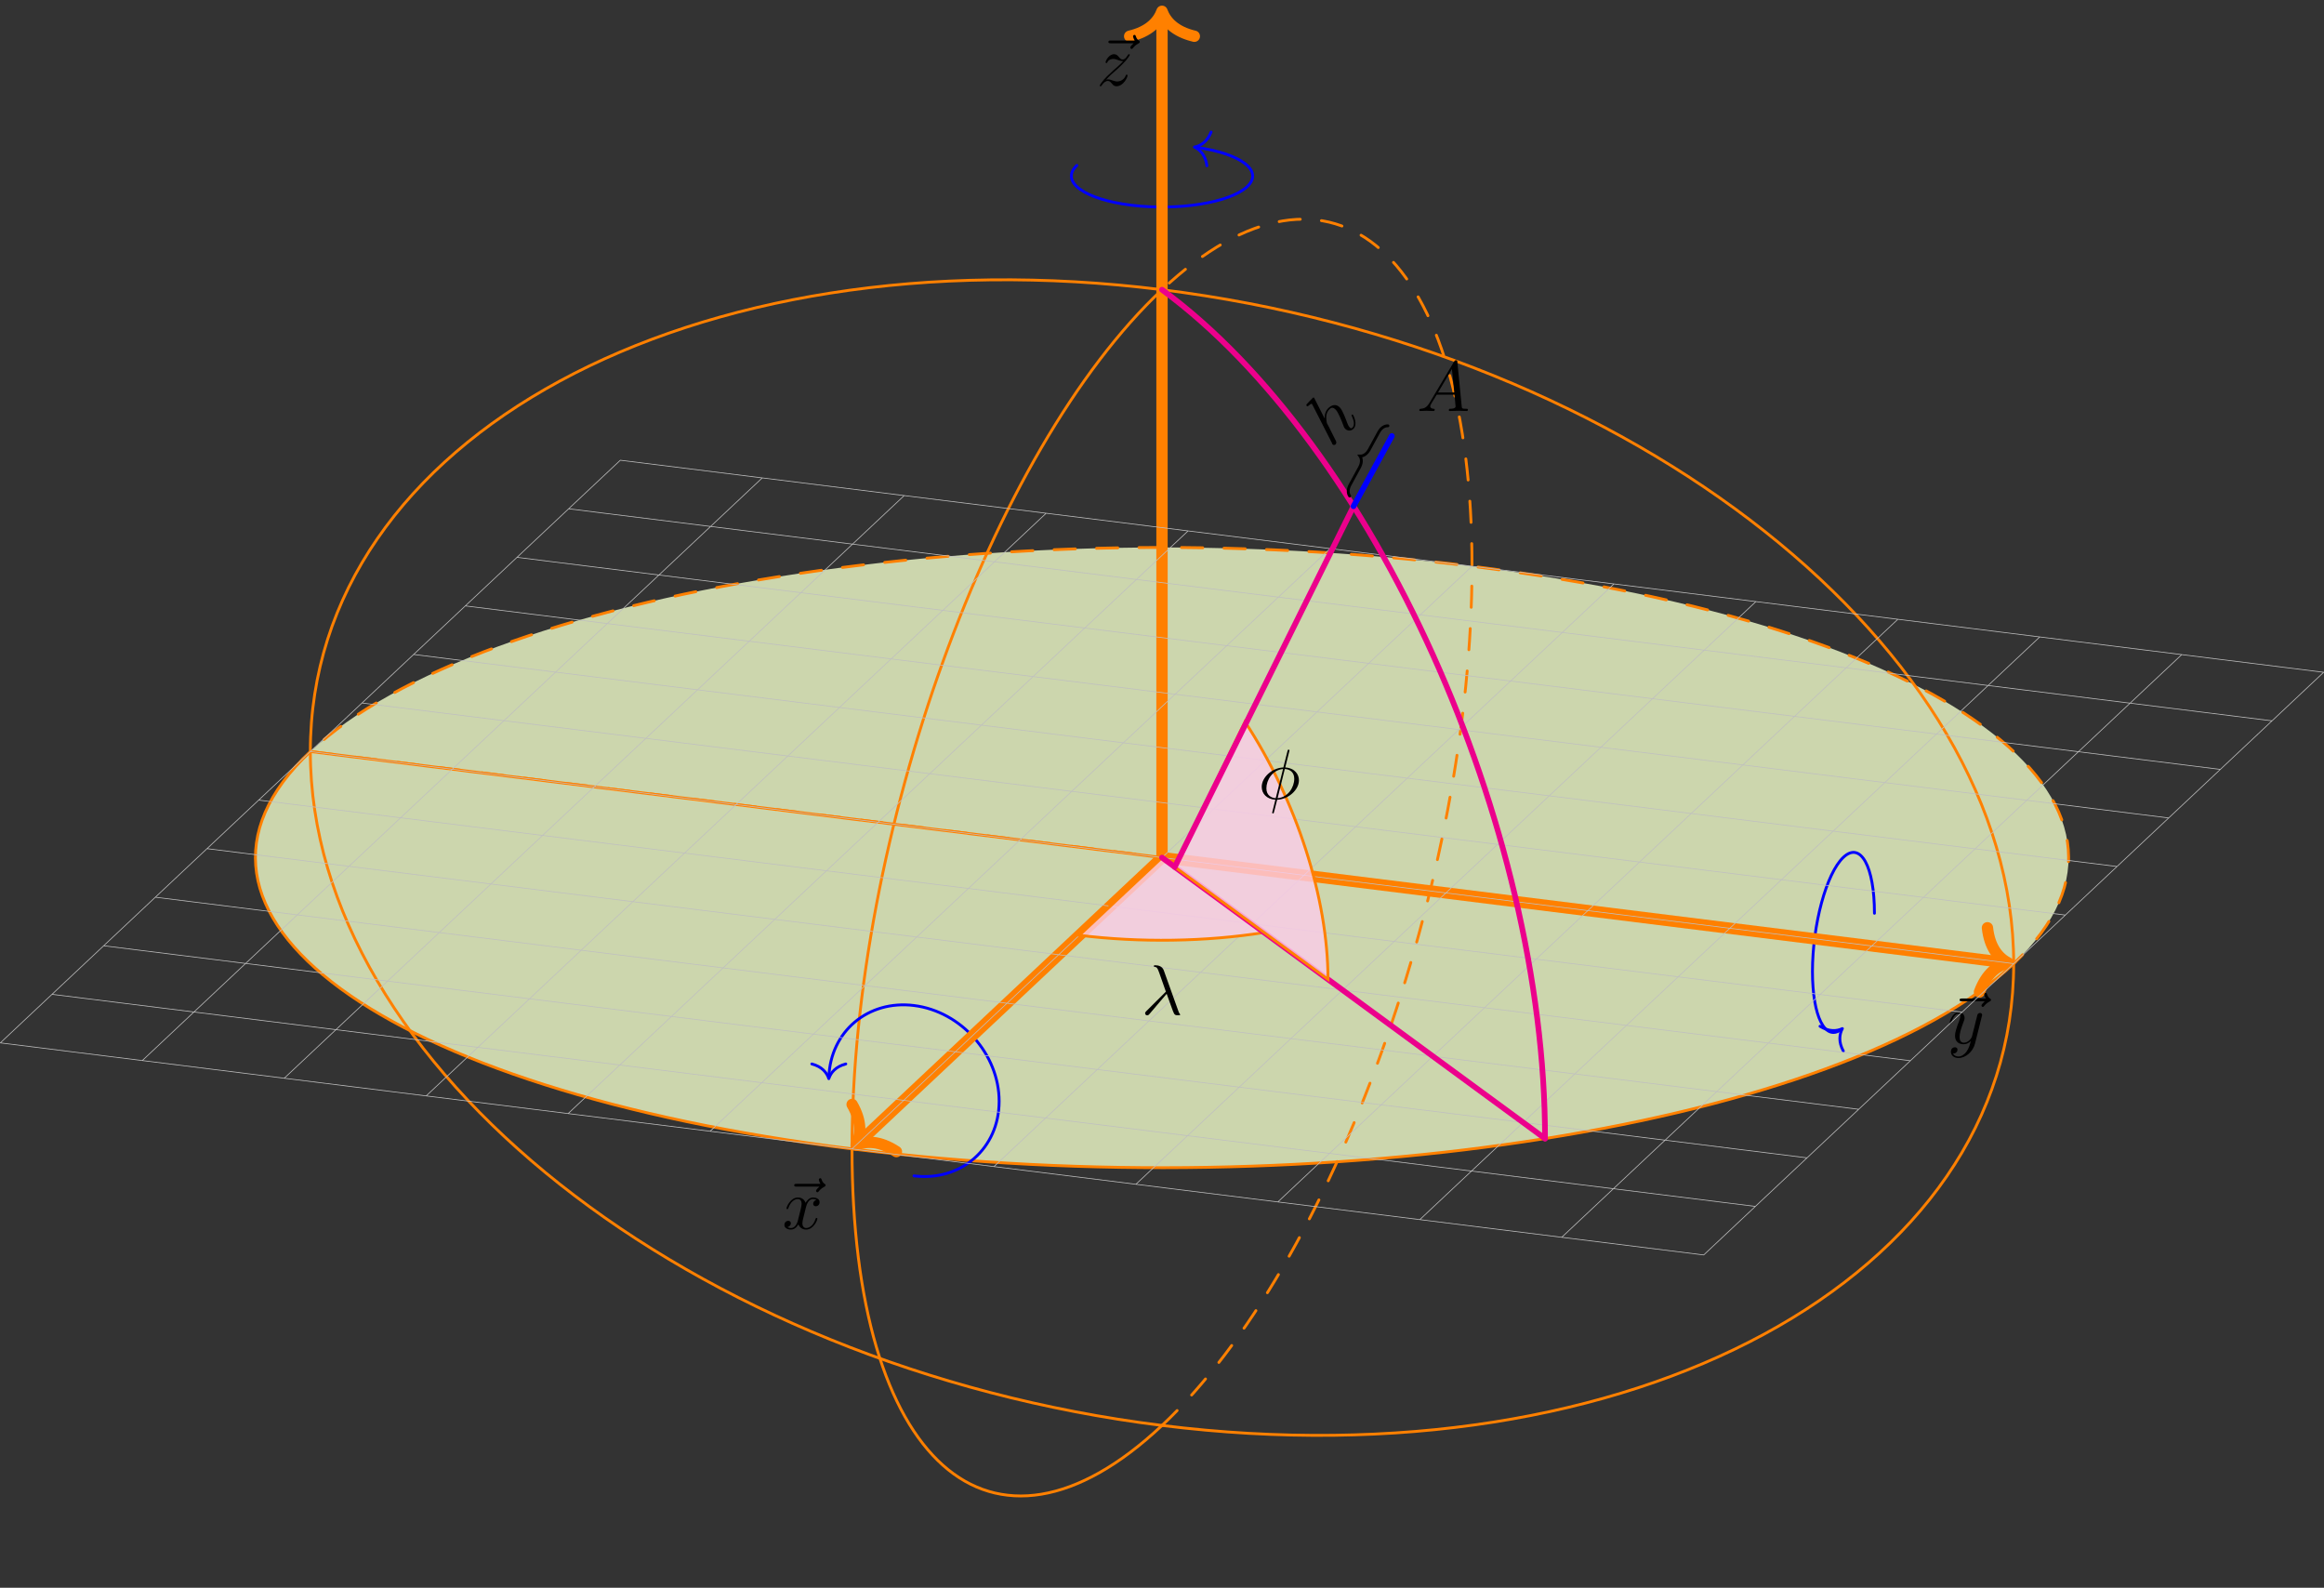 <?xml version="1.0" encoding="UTF-8"?>
<svg xmlns="http://www.w3.org/2000/svg" xmlns:xlink="http://www.w3.org/1999/xlink" width="327.04pt" height="223.4pt" viewBox="0 0 327.04 223.4" version="1.1">
<rect x="0" y="0" width="327.04" height="223.4" fill="#333333" stroke="none"/>
<defs>
<g>
<symbol overflow="visible" id="glyph0-0">
<path style="stroke:none;" d=""/>
</symbol>
<symbol overflow="visible" id="glyph0-1">
<path style="stroke:none;" d="M 5.359 -5.938 C 5.219 -5.797 4.891 -5.516 4.891 -5.344 C 4.891 -5.25 4.984 -5.141 5.078 -5.141 C 5.172 -5.141 5.219 -5.219 5.281 -5.281 C 5.391 -5.422 5.625 -5.703 6.062 -5.922 C 6.125 -5.969 6.234 -6.016 6.234 -6.125 C 6.234 -6.234 6.156 -6.281 6.094 -6.328 C 5.875 -6.484 5.766 -6.656 5.688 -6.891 C 5.656 -6.984 5.625 -7.125 5.484 -7.125 C 5.344 -7.125 5.281 -6.984 5.281 -6.906 C 5.281 -6.859 5.359 -6.547 5.516 -6.328 L 2.156 -6.328 C 2 -6.328 1.812 -6.328 1.812 -6.125 C 1.812 -5.938 2 -5.938 2.156 -5.938 Z M 5.359 -5.938 "/>
</symbol>
<symbol overflow="visible" id="glyph0-2">
<path style="stroke:none;" d="M 1.328 -0.828 C 1.859 -1.406 2.156 -1.656 2.516 -1.969 C 2.516 -1.969 3.125 -2.5 3.484 -2.859 C 4.438 -3.781 4.656 -4.266 4.656 -4.312 C 4.656 -4.406 4.562 -4.406 4.547 -4.406 C 4.469 -4.406 4.453 -4.391 4.391 -4.297 C 4.094 -3.812 3.891 -3.656 3.656 -3.656 C 3.406 -3.656 3.297 -3.812 3.141 -3.984 C 2.953 -4.203 2.781 -4.406 2.453 -4.406 C 1.703 -4.406 1.25 -3.484 1.25 -3.266 C 1.25 -3.219 1.281 -3.156 1.359 -3.156 C 1.453 -3.156 1.469 -3.203 1.5 -3.266 C 1.688 -3.734 2.266 -3.734 2.344 -3.734 C 2.547 -3.734 2.734 -3.672 2.969 -3.594 C 3.375 -3.438 3.484 -3.438 3.734 -3.438 C 3.375 -3.016 2.547 -2.297 2.359 -2.141 L 1.453 -1.297 C 0.781 -0.625 0.422 -0.062 0.422 0.016 C 0.422 0.109 0.531 0.109 0.547 0.109 C 0.625 0.109 0.641 0.094 0.703 -0.016 C 0.938 -0.375 1.234 -0.641 1.562 -0.641 C 1.781 -0.641 1.891 -0.547 2.141 -0.266 C 2.297 -0.047 2.484 0.109 2.766 0.109 C 3.766 0.109 4.344 -1.156 4.344 -1.422 C 4.344 -1.469 4.297 -1.531 4.219 -1.531 C 4.125 -1.531 4.109 -1.469 4.078 -1.391 C 3.844 -0.75 3.203 -0.562 2.875 -0.562 C 2.688 -0.562 2.5 -0.625 2.297 -0.688 C 1.953 -0.812 1.797 -0.859 1.594 -0.859 C 1.578 -0.859 1.422 -0.859 1.328 -0.828 Z M 1.328 -0.828 "/>
</symbol>
<symbol overflow="visible" id="glyph0-3">
<path style="stroke:none;" d="M 3.328 -3.016 C 3.391 -3.266 3.625 -4.188 4.312 -4.188 C 4.359 -4.188 4.609 -4.188 4.812 -4.062 C 4.531 -4 4.344 -3.766 4.344 -3.516 C 4.344 -3.359 4.453 -3.172 4.719 -3.172 C 4.938 -3.172 5.25 -3.344 5.25 -3.75 C 5.25 -4.266 4.672 -4.406 4.328 -4.406 C 3.75 -4.406 3.406 -3.875 3.281 -3.656 C 3.031 -4.312 2.5 -4.406 2.203 -4.406 C 1.172 -4.406 0.594 -3.125 0.594 -2.875 C 0.594 -2.766 0.703 -2.766 0.719 -2.766 C 0.797 -2.766 0.828 -2.797 0.844 -2.875 C 1.188 -3.938 1.844 -4.188 2.188 -4.188 C 2.375 -4.188 2.719 -4.094 2.719 -3.516 C 2.719 -3.203 2.547 -2.547 2.188 -1.141 C 2.031 -0.531 1.672 -0.109 1.234 -0.109 C 1.172 -0.109 0.953 -0.109 0.734 -0.234 C 0.984 -0.297 1.203 -0.5 1.203 -0.781 C 1.203 -1.047 0.984 -1.125 0.844 -1.125 C 0.531 -1.125 0.297 -0.875 0.297 -0.547 C 0.297 -0.094 0.781 0.109 1.219 0.109 C 1.891 0.109 2.25 -0.594 2.266 -0.641 C 2.391 -0.281 2.75 0.109 3.344 0.109 C 4.375 0.109 4.938 -1.172 4.938 -1.422 C 4.938 -1.531 4.859 -1.531 4.828 -1.531 C 4.734 -1.531 4.719 -1.484 4.688 -1.422 C 4.359 -0.344 3.688 -0.109 3.375 -0.109 C 2.984 -0.109 2.828 -0.422 2.828 -0.766 C 2.828 -0.984 2.875 -1.203 2.984 -1.641 Z M 3.328 -3.016 "/>
</symbol>
<symbol overflow="visible" id="glyph0-4">
<path style="stroke:none;" d="M 4.844 -3.797 C 4.891 -3.938 4.891 -3.953 4.891 -4.031 C 4.891 -4.203 4.75 -4.297 4.594 -4.297 C 4.5 -4.297 4.344 -4.234 4.25 -4.094 C 4.234 -4.031 4.141 -3.734 4.109 -3.547 C 4.031 -3.297 3.969 -3.016 3.906 -2.75 L 3.453 -0.953 C 3.422 -0.812 2.984 -0.109 2.328 -0.109 C 1.828 -0.109 1.719 -0.547 1.719 -0.922 C 1.719 -1.375 1.891 -2 2.219 -2.875 C 2.375 -3.281 2.422 -3.391 2.422 -3.594 C 2.422 -4.031 2.109 -4.406 1.609 -4.406 C 0.656 -4.406 0.297 -2.953 0.297 -2.875 C 0.297 -2.766 0.391 -2.766 0.406 -2.766 C 0.516 -2.766 0.516 -2.797 0.562 -2.953 C 0.844 -3.891 1.234 -4.188 1.578 -4.188 C 1.656 -4.188 1.828 -4.188 1.828 -3.875 C 1.828 -3.625 1.719 -3.359 1.656 -3.172 C 1.25 -2.109 1.078 -1.547 1.078 -1.078 C 1.078 -0.188 1.703 0.109 2.297 0.109 C 2.688 0.109 3.016 -0.062 3.297 -0.344 C 3.172 0.172 3.047 0.672 2.656 1.203 C 2.391 1.531 2.016 1.828 1.562 1.828 C 1.422 1.828 0.969 1.797 0.797 1.406 C 0.953 1.406 1.094 1.406 1.219 1.281 C 1.328 1.203 1.422 1.062 1.422 0.875 C 1.422 0.562 1.156 0.531 1.062 0.531 C 0.828 0.531 0.5 0.688 0.5 1.172 C 0.5 1.672 0.938 2.047 1.562 2.047 C 2.578 2.047 3.609 1.141 3.891 0.016 Z M 4.844 -3.797 "/>
</symbol>
<symbol overflow="visible" id="glyph0-5">
<path style="stroke:none;" d="M 3.562 -2.906 C 3.969 -1.859 4.453 -0.344 4.609 -0.109 C 4.766 0.109 4.859 0.109 5.141 0.109 L 5.359 0.109 C 5.453 0.094 5.469 0.047 5.469 0.016 C 5.469 -0.016 5.438 -0.047 5.406 -0.078 C 5.312 -0.188 5.25 -0.344 5.188 -0.531 L 3.156 -6.203 C 2.938 -6.781 2.406 -6.922 1.938 -6.922 C 1.891 -6.922 1.75 -6.922 1.75 -6.812 C 1.75 -6.734 1.828 -6.703 1.844 -6.703 C 2.172 -6.656 2.25 -6.594 2.5 -5.906 L 3.453 -3.203 L 0.703 -0.469 C 0.594 -0.344 0.531 -0.297 0.531 -0.156 C 0.531 0.016 0.672 0.125 0.828 0.125 C 0.984 0.125 1.078 0.016 1.156 -0.078 Z M 3.562 -2.906 "/>
</symbol>
<symbol overflow="visible" id="glyph0-6">
<path style="stroke:none;" d="M 1.781 -1.141 C 1.391 -0.484 1 -0.344 0.562 -0.312 C 0.438 -0.297 0.344 -0.297 0.344 -0.109 C 0.344 -0.047 0.406 0 0.484 0 C 0.75 0 1.062 -0.031 1.328 -0.031 C 1.672 -0.031 2.016 0 2.328 0 C 2.391 0 2.516 0 2.516 -0.188 C 2.516 -0.297 2.438 -0.312 2.359 -0.312 C 2.141 -0.328 1.891 -0.406 1.891 -0.656 C 1.891 -0.781 1.953 -0.891 2.031 -1.031 L 2.797 -2.297 L 5.297 -2.297 C 5.312 -2.094 5.453 -0.734 5.453 -0.641 C 5.453 -0.344 4.938 -0.312 4.734 -0.312 C 4.594 -0.312 4.5 -0.312 4.5 -0.109 C 4.5 0 4.609 0 4.641 0 C 5.047 0 5.469 -0.031 5.875 -0.031 C 6.125 -0.031 6.766 0 7.016 0 C 7.062 0 7.188 0 7.188 -0.203 C 7.188 -0.312 7.094 -0.312 6.953 -0.312 C 6.344 -0.312 6.344 -0.375 6.312 -0.672 L 5.703 -6.891 C 5.688 -7.094 5.688 -7.141 5.516 -7.141 C 5.359 -7.141 5.312 -7.062 5.25 -6.969 Z M 2.984 -2.609 L 4.938 -5.906 L 5.266 -2.609 Z M 2.984 -2.609 "/>
</symbol>
<symbol overflow="visible" id="glyph0-7">
<path style="stroke:none;" d="M 4.359 -6.672 C 4.359 -6.703 4.391 -6.812 4.391 -6.812 C 4.391 -6.828 4.391 -6.922 4.266 -6.922 C 4.172 -6.922 4.156 -6.891 4.109 -6.719 L 3.531 -4.422 C 1.953 -4.359 0.484 -3.047 0.484 -1.688 C 0.484 -0.734 1.188 0.047 2.406 0.125 C 2.328 0.422 2.25 0.75 2.172 1.062 C 2.047 1.531 1.953 1.906 1.953 1.938 C 1.953 2.031 2.031 2.047 2.078 2.047 C 2.125 2.047 2.141 2.031 2.172 2 C 2.188 1.984 2.25 1.75 2.281 1.609 L 2.656 0.125 C 4.266 0.062 5.719 -1.281 5.719 -2.609 C 5.719 -3.406 5.188 -4.312 3.797 -4.422 Z M 2.453 -0.094 C 1.859 -0.125 1.141 -0.484 1.141 -1.469 C 1.141 -2.672 2 -4.062 3.484 -4.203 Z M 3.734 -4.203 C 4.5 -4.156 5.062 -3.703 5.062 -2.828 C 5.062 -1.641 4.203 -0.219 2.719 -0.094 Z M 3.734 -4.203 "/>
</symbol>
<symbol overflow="visible" id="glyph1-0">
<path style="stroke:none;" d=""/>
</symbol>
<symbol overflow="visible" id="glyph1-1">
<path style="stroke:none;" d="M -2.297 -7.031 C -2.297 -7.031 -2.375 -7.109 -2.469 -7.031 C -2.641 -6.875 -3.141 -6.344 -3.312 -6.156 C -3.359 -6.094 -3.453 -6.016 -3.344 -5.891 C -3.25 -5.781 -3.172 -5.844 -3.062 -5.922 C -2.703 -6.25 -2.656 -6.203 -2.578 -6.125 L -2.484 -5.953 L 0.203 -0.688 C 0.25 -0.547 0.25 -0.531 0.297 -0.484 C 0.453 -0.312 0.641 -0.406 0.719 -0.469 C 0.828 -0.578 0.859 -0.766 0.797 -0.906 L 0.047 -2.406 C -0.062 -2.625 -0.156 -2.844 -0.266 -3.031 C -0.297 -3.078 -0.453 -3.391 -0.484 -3.438 C -0.516 -3.547 -0.641 -4.156 -0.562 -4.594 C -0.516 -4.859 -0.391 -5.203 -0.062 -5.484 C 0.25 -5.766 0.562 -5.562 0.797 -5.297 C 1.141 -4.891 1.562 -3.812 1.797 -3.203 C 1.875 -2.984 1.906 -2.859 2.047 -2.703 C 2.344 -2.344 2.859 -2.328 3.203 -2.625 C 3.922 -3.25 3.234 -4.578 3.172 -4.641 C 3.109 -4.719 3.047 -4.672 3.031 -4.641 C 2.938 -4.578 2.953 -4.562 3.031 -4.406 C 3.266 -3.906 3.484 -3.156 3.062 -2.797 C 2.938 -2.688 2.828 -2.719 2.688 -2.891 C 2.516 -3.078 2.422 -3.328 2.344 -3.547 C 2.188 -3.969 1.75 -5.172 1.375 -5.609 C 0.953 -6.094 0.375 -6.156 -0.203 -5.656 C -0.672 -5.25 -0.828 -4.703 -0.812 -4.109 Z M -2.297 -7.031 "/>
</symbol>
</g>
<clipPath id="clip1">
  <path d="M 0 63 L 327.039 63 L 327.039 178 L 0 178 Z M 0 63 "/>
</clipPath>
</defs>
<g id="surface1">
<path style="fill-rule:nonzero;fill:rgb(95%,100%,79.999%);fill-opacity:0.8;stroke-width:0.399;stroke-linecap:round;stroke-linejoin:miter;stroke:rgb(100%,50%,0%);stroke-opacity:1;stroke-dasharray:2.989,2.989;stroke-miterlimit:10;" d="M -0.001 -0.001 L 119.85 -14.919 C 143.944 7.722 109.815 32.753 43.624 40.991 C -22.572 49.229 -95.759 37.558 -119.849 14.917 Z M -0.001 -0.001 " transform="matrix(1,0,0,-1,163.521,120.663)"/>
<path style="fill-rule:nonzero;fill:rgb(95%,100%,79.999%);fill-opacity:0.8;stroke-width:0.399;stroke-linecap:round;stroke-linejoin:miter;stroke:rgb(100%,50%,0%);stroke-opacity:1;stroke-miterlimit:10;" d="M -0.001 -0.001 L -119.849 14.917 C -143.943 -7.72 -109.814 -32.751 -43.623 -40.989 C 22.569 -49.232 95.76 -37.556 119.85 -14.919 Z M -0.001 -0.001 " transform="matrix(1,0,0,-1,163.521,120.663)"/>
<path style="fill:none;stroke-width:0.399;stroke-linecap:round;stroke-linejoin:miter;stroke:rgb(100%,50%,0%);stroke-opacity:1;stroke-miterlimit:10;" d="M 119.85 -14.919 C 119.85 29.21 66.194 71.663 -0.001 79.901 C -66.193 88.14 -119.849 59.046 -119.849 14.917 C -119.849 -29.208 -66.193 -71.661 -0.001 -79.9 C 66.194 -88.142 119.85 -59.048 119.85 -14.919 " transform="matrix(1,0,0,-1,163.521,120.663)"/>
<path style="fill:none;stroke-width:0.399;stroke-linecap:round;stroke-linejoin:miter;stroke:rgb(100%,50%,0%);stroke-opacity:1;stroke-dasharray:2.989,2.989;stroke-miterlimit:10;" d="M -0.001 -79.9 C 24.092 -57.263 43.624 -3.138 43.624 40.991 C 43.624 85.12 24.092 102.538 -0.001 79.901 " transform="matrix(1,0,0,-1,163.521,120.663)"/>
<path style="fill:none;stroke-width:0.399;stroke-linecap:round;stroke-linejoin:miter;stroke:rgb(100%,50%,0%);stroke-opacity:1;stroke-miterlimit:10;" d="M -0.001 79.901 C -24.091 57.261 -43.623 3.136 -43.623 -40.989 C -43.623 -85.118 -24.091 -102.54 -0.001 -79.9 " transform="matrix(1,0,0,-1,163.521,120.663)"/>
<path style="fill:none;stroke-width:0.399;stroke-linecap:round;stroke-linejoin:miter;stroke:rgb(0%,0%,100%);stroke-opacity:1;stroke-miterlimit:10;" d="M -11.986 97.386 C -14.392 95.124 -10.982 92.62 -4.361 91.796 C 2.256 90.972 9.577 92.14 11.983 94.401 C 14.342 96.62 11.12 99.065 4.764 99.94 " transform="matrix(1,0,0,-1,163.521,120.663)"/>
<path style="fill:none;stroke-width:0.399;stroke-linecap:round;stroke-linejoin:round;stroke:rgb(0%,0%,100%);stroke-opacity:1;stroke-miterlimit:10;" d="M -2.07 2.393 C -1.695 0.955 -0.851 0.277 -0.001 0.001 C -0.848 -0.278 -1.693 -0.958 -2.074 -2.391 " transform="matrix(-0.992,-0.123,-0.123,0.992,168.081,20.694)"/>
<path style="fill:none;stroke-width:0.399;stroke-linecap:round;stroke-linejoin:miter;stroke:rgb(0%,0%,100%);stroke-opacity:1;stroke-miterlimit:10;" d="M -34.904 -44.782 C -28.283 -45.607 -22.919 -40.907 -22.919 -34.29 C -22.919 -27.669 -28.283 -21.638 -34.904 -20.814 C -41.388 -20.005 -46.669 -24.497 -46.88 -30.903 " transform="matrix(1,0,0,-1,163.521,120.663)"/>
<path style="fill:none;stroke-width:0.399;stroke-linecap:round;stroke-linejoin:round;stroke:rgb(0%,0%,100%);stroke-opacity:1;stroke-miterlimit:10;" d="M -2.071 2.39 C -1.696 0.956 -0.852 0.281 -0 -0.001 C -0.852 -0.278 -1.696 -0.958 -2.071 -2.391 " transform="matrix(0,1,1,0,116.633,151.77)"/>
<path style="fill:none;stroke-width:0.399;stroke-linecap:round;stroke-linejoin:miter;stroke:rgb(0%,0%,100%);stroke-opacity:1;stroke-miterlimit:10;" d="M 100.256 -7.837 C 100.256 -1.22 98.303 2.311 95.893 0.046 C 93.487 -2.216 91.534 -9.415 91.534 -16.036 C 91.534 -22.364 93.319 -25.868 95.577 -24.189 " transform="matrix(1,0,0,-1,163.521,120.663)"/>
<path style="fill:none;stroke-width:0.399;stroke-linecap:round;stroke-linejoin:round;stroke:rgb(0%,0%,100%);stroke-opacity:1;stroke-miterlimit:10;" d="M -2.074 2.392 C -1.692 0.955 -0.851 0.277 -0.002 -0.001 C -0.85 -0.281 -1.694 -0.957 -2.072 -2.392 " transform="matrix(0.729,-0.685,-0.685,-0.729,259.27,144.721)"/>
<path style="fill:none;stroke-width:1.594;stroke-linecap:round;stroke-linejoin:miter;stroke:rgb(100%,50%,0%);stroke-opacity:1;stroke-miterlimit:10;" d="M -0.001 -0.001 L -0.001 118.276 " transform="matrix(1,0,0,-1,163.521,120.663)"/>
<path style="fill:none;stroke-width:1.594;stroke-linecap:round;stroke-linejoin:round;stroke:rgb(100%,50%,0%);stroke-opacity:1;stroke-miterlimit:10;" d="M -3.506 4.552 C -2.865 1.822 -1.44 0.533 0.002 0.001 C -1.44 -0.53 -2.865 -1.819 -3.506 -4.549 " transform="matrix(0,-1,-1,0,163.521,1.592)"/>
<g style="fill:rgb(0%,0%,0%);fill-opacity:1;">
  <use xlink:href="#glyph0-1" x="154.164" y="12.03"/>
</g>
<g style="fill:rgb(0%,0%,0%);fill-opacity:1;">
  <use xlink:href="#glyph0-2" x="154.333" y="12.03"/>
</g>
<path style="fill:none;stroke-width:1.594;stroke-linecap:round;stroke-linejoin:miter;stroke:rgb(100%,50%,0%);stroke-opacity:1;stroke-miterlimit:10;" d="M -0.001 -0.001 L -42.466 -39.907 " transform="matrix(1,0,0,-1,163.521,120.663)"/>
<path style="fill:none;stroke-width:1.594;stroke-linecap:round;stroke-linejoin:round;stroke:rgb(100%,50%,0%);stroke-opacity:1;stroke-miterlimit:10;" d="M -3.506 4.552 C -2.868 1.819 -1.438 0.529 -0.001 -0.001 C -1.438 -0.532 -2.868 -1.82 -3.507 -4.549 " transform="matrix(-0.729,0.685,0.685,0.729,120.473,161.115)"/>
<g style="fill:rgb(0%,0%,0%);fill-opacity:1;">
  <use xlink:href="#glyph0-1" x="109.947" y="172.896"/>
</g>
<g style="fill:rgb(0%,0%,0%);fill-opacity:1;">
  <use xlink:href="#glyph0-3" x="110.086" y="172.896"/>
</g>
<path style="fill:none;stroke-width:1.594;stroke-linecap:round;stroke-linejoin:miter;stroke:rgb(100%,50%,0%);stroke-opacity:1;stroke-miterlimit:10;" d="M -0.001 -0.001 L 118.288 -14.724 " transform="matrix(1,0,0,-1,163.521,120.663)"/>
<path style="fill:none;stroke-width:1.594;stroke-linecap:round;stroke-linejoin:round;stroke:rgb(100%,50%,0%);stroke-opacity:1;stroke-miterlimit:10;" d="M -3.508 4.552 C -2.865 1.822 -1.437 0.531 -0.001 0.001 C -1.438 -0.532 -2.865 -1.819 -3.509 -4.553 " transform="matrix(0.992,0.123,0.123,-0.992,282.599,135.486)"/>
<g style="fill:rgb(0%,0%,0%);fill-opacity:1;">
  <use xlink:href="#glyph0-1" x="273.948" y="146.82"/>
</g>
<g style="fill:rgb(0%,0%,0%);fill-opacity:1;">
  <use xlink:href="#glyph0-4" x="274.038" y="146.82"/>
</g>
<g clip-path="url(#clip1)" clip-rule="nonzero">
<path style="fill:none;stroke-width:0.1;stroke-linecap:round;stroke-linejoin:miter;stroke:rgb(75%,75%,75%);stroke-opacity:1;stroke-miterlimit:10;" d="M -76.228 55.909 L -163.474 -26.071 M -56.251 53.425 L -143.498 -28.56 M -36.279 50.936 L -123.521 -31.044 M -16.302 48.452 L -103.548 -33.532 M 3.67 45.964 L -83.572 -36.017 M 23.647 43.475 L -63.599 -38.505 M 43.624 40.991 L -43.623 -40.989 M 63.596 38.503 L -23.646 -43.478 M 83.573 36.018 L -3.673 -45.962 M 103.549 33.53 L 16.303 -48.45 M 123.522 31.046 L 36.28 -50.939 M 143.499 28.558 L 56.252 -53.423 M 163.475 26.073 L 76.229 -55.911 M -76.228 55.909 L 163.475 26.073 M -83.498 49.077 L 156.202 19.241 M -90.771 42.245 L 148.932 12.409 M -98.041 35.413 L 141.663 5.577 M -105.31 28.581 L 134.393 -1.255 M -112.58 21.749 L 127.12 -8.087 M -119.849 14.917 L 119.85 -14.919 M -127.123 8.089 L 112.581 -21.751 M -134.392 1.257 L 105.311 -28.583 M -141.662 -5.575 L 98.041 -35.415 M -148.931 -12.407 L 90.768 -42.247 M -156.205 -19.239 L 83.499 -49.079 M -163.474 -26.071 L 76.229 -55.911 " transform="matrix(1,0,0,-1,163.521,120.663)"/>
</g>
<path style="fill-rule:nonzero;fill:rgb(98.509%,80%,90.979%);fill-opacity:0.8;stroke-width:0.399;stroke-linecap:round;stroke-linejoin:miter;stroke:rgb(100%,50%,0%);stroke-opacity:1;stroke-miterlimit:10;" d="M -0.001 -0.001 L -11.634 -10.931 C -3.158 -11.985 6.202 -11.845 14.374 -10.544 Z M -0.001 -0.001 " transform="matrix(1,0,0,-1,163.521,120.663)"/>
<path style="fill:none;stroke-width:0.797;stroke-linecap:round;stroke-linejoin:miter;stroke:rgb(92.549%,0%,54.9%);stroke-opacity:1;stroke-miterlimit:10;" d="M -0.001 -0.001 L 53.901 -39.532 " transform="matrix(1,0,0,-1,163.521,120.663)"/>
<g style="fill:rgb(0%,0%,0%);fill-opacity:1;">
  <use xlink:href="#glyph0-5" x="160.614" y="142.733"/>
</g>
<path style="fill-rule:nonzero;fill:rgb(98.509%,80%,90.979%);fill-opacity:0.8;stroke-width:0.399;stroke-linecap:round;stroke-linejoin:miter;stroke:rgb(100%,50%,0%);stroke-opacity:1;stroke-miterlimit:10;" d="M 1.795 -1.317 L 11.678 19.112 C 18.905 8.104 23.358 -5.716 23.358 -17.13 Z M 1.795 -1.317 " transform="matrix(1,0,0,-1,163.521,120.663)"/>
<path style="fill:none;stroke-width:0.797;stroke-linecap:round;stroke-linejoin:miter;stroke:rgb(92.549%,0%,54.9%);stroke-opacity:1;stroke-miterlimit:10;" d="M -0.001 79.901 C 29.768 58.065 53.901 4.593 53.901 -39.536 " transform="matrix(1,0,0,-1,163.521,120.663)"/>
<path style="fill:none;stroke-width:0.797;stroke-linecap:round;stroke-linejoin:miter;stroke:rgb(92.549%,0%,54.9%);stroke-opacity:1;stroke-miterlimit:10;" d="M 1.795 -1.317 L 26.952 49.429 " transform="matrix(1,0,0,-1,163.521,120.663)"/>
<path style="fill:none;stroke-width:0.797;stroke-linecap:round;stroke-linejoin:miter;stroke:rgb(0%,0%,100%);stroke-opacity:1;stroke-miterlimit:10;" d="M 26.952 49.429 L 32.342 59.315 " transform="matrix(1,0,0,-1,163.521,120.663)"/>
<g style="fill:rgb(0%,0%,0%);fill-opacity:1;">
  <use xlink:href="#glyph0-6" x="199.382" y="57.829"/>
</g>
<g style="fill:rgb(0%,0%,0%);fill-opacity:1;">
  <use xlink:href="#glyph0-7" x="177.069" y="112.4"/>
</g>
<path style="fill:none;stroke-width:0.399;stroke-linecap:round;stroke-linejoin:miter;stroke:rgb(0%,0%,0%);stroke-opacity:1;stroke-miterlimit:10;" d="M 26.405 50.87 C 26.135 51.261 26.124 51.831 26.463 52.456 L 27.799 54.909 C 28.139 55.53 28.127 56.1 27.858 56.491 C 28.331 56.475 28.819 56.772 29.159 57.397 L 30.495 59.85 C 30.834 60.472 31.319 60.772 31.795 60.753 " transform="matrix(1,0,0,-1,163.521,120.663)"/>
<g style="fill:rgb(0%,0%,0%);fill-opacity:1;">
  <use xlink:href="#glyph1-1" x="187.221" y="62.997"/>
</g>
</g>
</svg>

